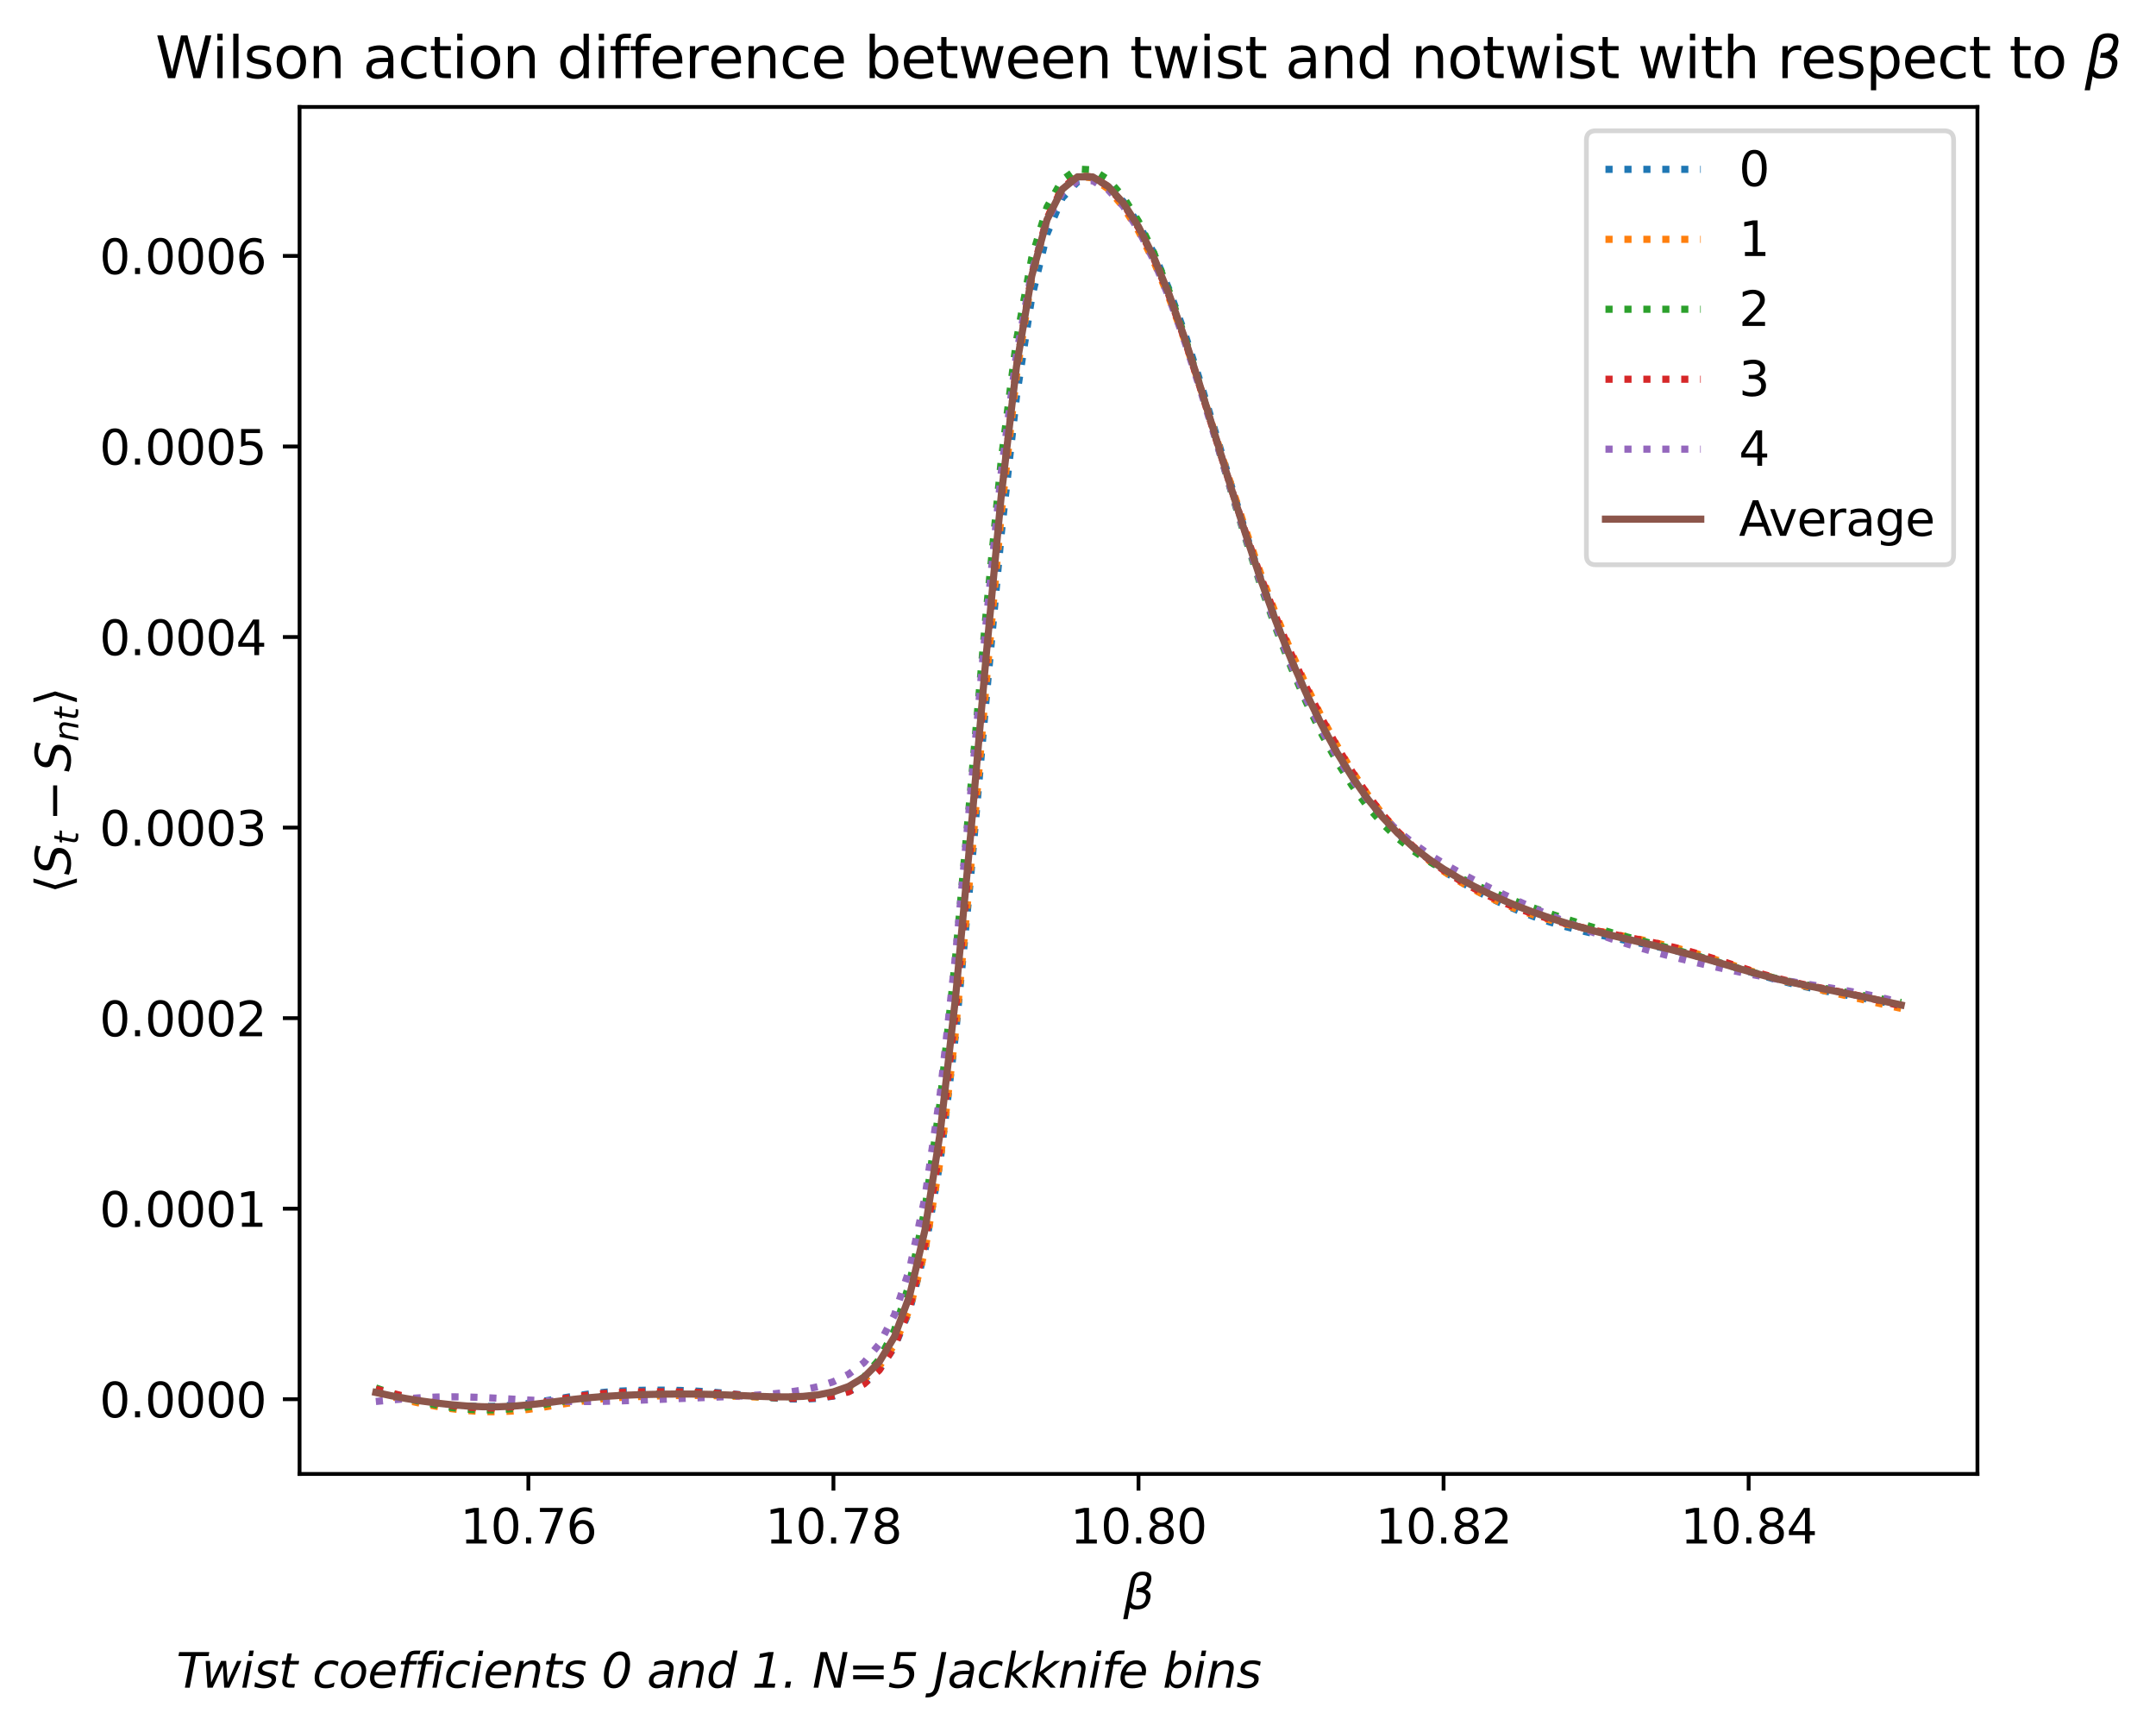 <?xml version="1.0" encoding="utf-8" standalone="no"?>
<!DOCTYPE svg PUBLIC "-//W3C//DTD SVG 1.1//EN"
  "http://www.w3.org/Graphics/SVG/1.1/DTD/svg11.dtd">
<svg xmlns:xlink="http://www.w3.org/1999/xlink" width="452.475pt" height="363.4pt" viewBox="0 0 452.475 363.4" xmlns="http://www.w3.org/2000/svg" version="1.1">
 <defs>
  <style type="text/css">*{stroke-linejoin: round; stroke-linecap: butt}</style>
 </defs>
 <g id="figure_1">
  <g id="patch_1">
   <path d="M 0 363.4 
L 452.475 363.4 
L 452.475 0 
L 0 0 
z
" style="fill: #ffffff"/>
  </g>
  <g id="axes_1">
   <g id="patch_2">
    <path d="M 62.869 309.28 
L 415.001 309.28 
L 415.001 22.44 
L 62.869 22.44 
z
" style="fill: #ffffff"/>
   </g>
   <g id="matplotlib.axis_1">
    <g id="xtick_1">
     <g id="line2d_1">
      <defs>
       <path id="m452017cee3" d="M 0 0 
L 0 3.5 
" style="stroke: #000000; stroke-width: 0.8"/>
      </defs>
      <g>
       <use xlink:href="#m452017cee3" x="110.887" y="309.28" style="stroke: #000000; stroke-width: 0.8"/>
      </g>
     </g>
     <g id="text_1">
      <!-- 10.76 -->
      <g transform="translate(96.573 323.878) scale(0.1 -0.1)">
       <defs>
        <path id="DejaVuSans-31" d="M 794 531 
L 1825 531 
L 1825 4091 
L 703 3866 
L 703 4441 
L 1819 4666 
L 2450 4666 
L 2450 531 
L 3481 531 
L 3481 0 
L 794 0 
L 794 531 
z
" transform="scale(0.016)"/>
        <path id="DejaVuSans-30" d="M 2034 4250 
Q 1547 4250 1301 3770 
Q 1056 3291 1056 2328 
Q 1056 1369 1301 889 
Q 1547 409 2034 409 
Q 2525 409 2770 889 
Q 3016 1369 3016 2328 
Q 3016 3291 2770 3770 
Q 2525 4250 2034 4250 
z
M 2034 4750 
Q 2819 4750 3233 4129 
Q 3647 3509 3647 2328 
Q 3647 1150 3233 529 
Q 2819 -91 2034 -91 
Q 1250 -91 836 529 
Q 422 1150 422 2328 
Q 422 3509 836 4129 
Q 1250 4750 2034 4750 
z
" transform="scale(0.016)"/>
        <path id="DejaVuSans-2e" d="M 684 794 
L 1344 794 
L 1344 0 
L 684 0 
L 684 794 
z
" transform="scale(0.016)"/>
        <path id="DejaVuSans-37" d="M 525 4666 
L 3525 4666 
L 3525 4397 
L 1831 0 
L 1172 0 
L 2766 4134 
L 525 4134 
L 525 4666 
z
" transform="scale(0.016)"/>
        <path id="DejaVuSans-36" d="M 2113 2584 
Q 1688 2584 1439 2293 
Q 1191 2003 1191 1497 
Q 1191 994 1439 701 
Q 1688 409 2113 409 
Q 2538 409 2786 701 
Q 3034 994 3034 1497 
Q 3034 2003 2786 2293 
Q 2538 2584 2113 2584 
z
M 3366 4563 
L 3366 3988 
Q 3128 4100 2886 4159 
Q 2644 4219 2406 4219 
Q 1781 4219 1451 3797 
Q 1122 3375 1075 2522 
Q 1259 2794 1537 2939 
Q 1816 3084 2150 3084 
Q 2853 3084 3261 2657 
Q 3669 2231 3669 1497 
Q 3669 778 3244 343 
Q 2819 -91 2113 -91 
Q 1303 -91 875 529 
Q 447 1150 447 2328 
Q 447 3434 972 4092 
Q 1497 4750 2381 4750 
Q 2619 4750 2861 4703 
Q 3103 4656 3366 4563 
z
" transform="scale(0.016)"/>
       </defs>
       <use xlink:href="#DejaVuSans-31"/>
       <use xlink:href="#DejaVuSans-30" x="63.623"/>
       <use xlink:href="#DejaVuSans-2e" x="127.246"/>
       <use xlink:href="#DejaVuSans-37" x="159.033"/>
       <use xlink:href="#DejaVuSans-36" x="222.656"/>
      </g>
     </g>
    </g>
    <g id="xtick_2">
     <g id="line2d_2">
      <g>
       <use xlink:href="#m452017cee3" x="174.911" y="309.28" style="stroke: #000000; stroke-width: 0.8"/>
      </g>
     </g>
     <g id="text_2">
      <!-- 10.78 -->
      <g transform="translate(160.597 323.878) scale(0.1 -0.1)">
       <defs>
        <path id="DejaVuSans-38" d="M 2034 2216 
Q 1584 2216 1326 1975 
Q 1069 1734 1069 1313 
Q 1069 891 1326 650 
Q 1584 409 2034 409 
Q 2484 409 2743 651 
Q 3003 894 3003 1313 
Q 3003 1734 2745 1975 
Q 2488 2216 2034 2216 
z
M 1403 2484 
Q 997 2584 770 2862 
Q 544 3141 544 3541 
Q 544 4100 942 4425 
Q 1341 4750 2034 4750 
Q 2731 4750 3128 4425 
Q 3525 4100 3525 3541 
Q 3525 3141 3298 2862 
Q 3072 2584 2669 2484 
Q 3125 2378 3379 2068 
Q 3634 1759 3634 1313 
Q 3634 634 3220 271 
Q 2806 -91 2034 -91 
Q 1263 -91 848 271 
Q 434 634 434 1313 
Q 434 1759 690 2068 
Q 947 2378 1403 2484 
z
M 1172 3481 
Q 1172 3119 1398 2916 
Q 1625 2713 2034 2713 
Q 2441 2713 2670 2916 
Q 2900 3119 2900 3481 
Q 2900 3844 2670 4047 
Q 2441 4250 2034 4250 
Q 1625 4250 1398 4047 
Q 1172 3844 1172 3481 
z
" transform="scale(0.016)"/>
       </defs>
       <use xlink:href="#DejaVuSans-31"/>
       <use xlink:href="#DejaVuSans-30" x="63.623"/>
       <use xlink:href="#DejaVuSans-2e" x="127.246"/>
       <use xlink:href="#DejaVuSans-37" x="159.033"/>
       <use xlink:href="#DejaVuSans-38" x="222.656"/>
      </g>
     </g>
    </g>
    <g id="xtick_3">
     <g id="line2d_3">
      <g>
       <use xlink:href="#m452017cee3" x="238.935" y="309.28" style="stroke: #000000; stroke-width: 0.8"/>
      </g>
     </g>
     <g id="text_3">
      <!-- 10.80 -->
      <g transform="translate(224.621 323.878) scale(0.1 -0.1)">
       <use xlink:href="#DejaVuSans-31"/>
       <use xlink:href="#DejaVuSans-30" x="63.623"/>
       <use xlink:href="#DejaVuSans-2e" x="127.246"/>
       <use xlink:href="#DejaVuSans-38" x="159.033"/>
       <use xlink:href="#DejaVuSans-30" x="222.656"/>
      </g>
     </g>
    </g>
    <g id="xtick_4">
     <g id="line2d_4">
      <g>
       <use xlink:href="#m452017cee3" x="302.959" y="309.28" style="stroke: #000000; stroke-width: 0.8"/>
      </g>
     </g>
     <g id="text_4">
      <!-- 10.82 -->
      <g transform="translate(288.645 323.878) scale(0.1 -0.1)">
       <defs>
        <path id="DejaVuSans-32" d="M 1228 531 
L 3431 531 
L 3431 0 
L 469 0 
L 469 531 
Q 828 903 1448 1529 
Q 2069 2156 2228 2338 
Q 2531 2678 2651 2914 
Q 2772 3150 2772 3378 
Q 2772 3750 2511 3984 
Q 2250 4219 1831 4219 
Q 1534 4219 1204 4116 
Q 875 4013 500 3803 
L 500 4441 
Q 881 4594 1212 4672 
Q 1544 4750 1819 4750 
Q 2544 4750 2975 4387 
Q 3406 4025 3406 3419 
Q 3406 3131 3298 2873 
Q 3191 2616 2906 2266 
Q 2828 2175 2409 1742 
Q 1991 1309 1228 531 
z
" transform="scale(0.016)"/>
       </defs>
       <use xlink:href="#DejaVuSans-31"/>
       <use xlink:href="#DejaVuSans-30" x="63.623"/>
       <use xlink:href="#DejaVuSans-2e" x="127.246"/>
       <use xlink:href="#DejaVuSans-38" x="159.033"/>
       <use xlink:href="#DejaVuSans-32" x="222.656"/>
      </g>
     </g>
    </g>
    <g id="xtick_5">
     <g id="line2d_5">
      <g>
       <use xlink:href="#m452017cee3" x="366.983" y="309.28" style="stroke: #000000; stroke-width: 0.8"/>
      </g>
     </g>
     <g id="text_5">
      <!-- 10.84 -->
      <g transform="translate(352.669 323.878) scale(0.1 -0.1)">
       <defs>
        <path id="DejaVuSans-34" d="M 2419 4116 
L 825 1625 
L 2419 1625 
L 2419 4116 
z
M 2253 4666 
L 3047 4666 
L 3047 1625 
L 3713 1625 
L 3713 1100 
L 3047 1100 
L 3047 0 
L 2419 0 
L 2419 1100 
L 313 1100 
L 313 1709 
L 2253 4666 
z
" transform="scale(0.016)"/>
       </defs>
       <use xlink:href="#DejaVuSans-31"/>
       <use xlink:href="#DejaVuSans-30" x="63.623"/>
       <use xlink:href="#DejaVuSans-2e" x="127.246"/>
       <use xlink:href="#DejaVuSans-38" x="159.033"/>
       <use xlink:href="#DejaVuSans-34" x="222.656"/>
      </g>
     </g>
    </g>
    <g id="text_6">
     <!-- $\beta$ -->
     <g transform="translate(235.735 337.658) scale(0.1 -0.1)">
      <defs>
       <path id="DejaVuSans-Oblique-3b2" d="M 872 216 
L 572 -1331 
L -6 -1331 
L 928 3478 
Q 1206 4903 2538 4903 
Q 3888 4903 3659 3700 
Q 3503 2844 2894 2531 
Q 3713 2250 3553 1416 
Q 3272 -69 1759 -66 
Q 1097 -63 872 216 
z
M 1019 966 
Q 1259 422 1875 425 
Q 2775 425 2966 1406 
Q 3138 2288 1675 2219 
L 1778 2750 
Q 2909 2731 3106 3750 
Q 3241 4438 2509 4434 
Q 1691 4434 1503 3459 
L 1019 966 
z
" transform="scale(0.016)"/>
      </defs>
      <use xlink:href="#DejaVuSans-Oblique-3b2" transform="translate(0 0.391)"/>
     </g>
    </g>
   </g>
   <g id="matplotlib.axis_2">
    <g id="ytick_1">
     <g id="line2d_6">
      <defs>
       <path id="m928fd1c744" d="M 0 0 
L -3.5 0 
" style="stroke: #000000; stroke-width: 0.8"/>
      </defs>
      <g>
       <use xlink:href="#m928fd1c744" x="62.869" y="293.605" style="stroke: #000000; stroke-width: 0.8"/>
      </g>
     </g>
     <g id="text_7">
      <!-- 0.0000 -->
      <g transform="translate(20.878 297.404) scale(0.1 -0.1)">
       <use xlink:href="#DejaVuSans-30"/>
       <use xlink:href="#DejaVuSans-2e" x="63.623"/>
       <use xlink:href="#DejaVuSans-30" x="95.41"/>
       <use xlink:href="#DejaVuSans-30" x="159.033"/>
       <use xlink:href="#DejaVuSans-30" x="222.656"/>
       <use xlink:href="#DejaVuSans-30" x="286.279"/>
      </g>
     </g>
    </g>
    <g id="ytick_2">
     <g id="line2d_7">
      <g>
       <use xlink:href="#m928fd1c744" x="62.869" y="253.621" style="stroke: #000000; stroke-width: 0.8"/>
      </g>
     </g>
     <g id="text_8">
      <!-- 0.0001 -->
      <g transform="translate(20.878 257.42) scale(0.1 -0.1)">
       <use xlink:href="#DejaVuSans-30"/>
       <use xlink:href="#DejaVuSans-2e" x="63.623"/>
       <use xlink:href="#DejaVuSans-30" x="95.41"/>
       <use xlink:href="#DejaVuSans-30" x="159.033"/>
       <use xlink:href="#DejaVuSans-30" x="222.656"/>
       <use xlink:href="#DejaVuSans-31" x="286.279"/>
      </g>
     </g>
    </g>
    <g id="ytick_3">
     <g id="line2d_8">
      <g>
       <use xlink:href="#m928fd1c744" x="62.869" y="213.637" style="stroke: #000000; stroke-width: 0.8"/>
      </g>
     </g>
     <g id="text_9">
      <!-- 0.0002 -->
      <g transform="translate(20.878 217.436) scale(0.1 -0.1)">
       <use xlink:href="#DejaVuSans-30"/>
       <use xlink:href="#DejaVuSans-2e" x="63.623"/>
       <use xlink:href="#DejaVuSans-30" x="95.41"/>
       <use xlink:href="#DejaVuSans-30" x="159.033"/>
       <use xlink:href="#DejaVuSans-30" x="222.656"/>
       <use xlink:href="#DejaVuSans-32" x="286.279"/>
      </g>
     </g>
    </g>
    <g id="ytick_4">
     <g id="line2d_9">
      <g>
       <use xlink:href="#m928fd1c744" x="62.869" y="173.653" style="stroke: #000000; stroke-width: 0.8"/>
      </g>
     </g>
     <g id="text_10">
      <!-- 0.0003 -->
      <g transform="translate(20.878 177.452) scale(0.1 -0.1)">
       <defs>
        <path id="DejaVuSans-33" d="M 2597 2516 
Q 3050 2419 3304 2112 
Q 3559 1806 3559 1356 
Q 3559 666 3084 287 
Q 2609 -91 1734 -91 
Q 1441 -91 1130 -33 
Q 819 25 488 141 
L 488 750 
Q 750 597 1062 519 
Q 1375 441 1716 441 
Q 2309 441 2620 675 
Q 2931 909 2931 1356 
Q 2931 1769 2642 2001 
Q 2353 2234 1838 2234 
L 1294 2234 
L 1294 2753 
L 1863 2753 
Q 2328 2753 2575 2939 
Q 2822 3125 2822 3475 
Q 2822 3834 2567 4026 
Q 2313 4219 1838 4219 
Q 1578 4219 1281 4162 
Q 984 4106 628 3988 
L 628 4550 
Q 988 4650 1302 4700 
Q 1616 4750 1894 4750 
Q 2613 4750 3031 4423 
Q 3450 4097 3450 3541 
Q 3450 3153 3228 2886 
Q 3006 2619 2597 2516 
z
" transform="scale(0.016)"/>
       </defs>
       <use xlink:href="#DejaVuSans-30"/>
       <use xlink:href="#DejaVuSans-2e" x="63.623"/>
       <use xlink:href="#DejaVuSans-30" x="95.41"/>
       <use xlink:href="#DejaVuSans-30" x="159.033"/>
       <use xlink:href="#DejaVuSans-30" x="222.656"/>
       <use xlink:href="#DejaVuSans-33" x="286.279"/>
      </g>
     </g>
    </g>
    <g id="ytick_5">
     <g id="line2d_10">
      <g>
       <use xlink:href="#m928fd1c744" x="62.869" y="133.669" style="stroke: #000000; stroke-width: 0.8"/>
      </g>
     </g>
     <g id="text_11">
      <!-- 0.0004 -->
      <g transform="translate(20.878 137.468) scale(0.1 -0.1)">
       <use xlink:href="#DejaVuSans-30"/>
       <use xlink:href="#DejaVuSans-2e" x="63.623"/>
       <use xlink:href="#DejaVuSans-30" x="95.41"/>
       <use xlink:href="#DejaVuSans-30" x="159.033"/>
       <use xlink:href="#DejaVuSans-30" x="222.656"/>
       <use xlink:href="#DejaVuSans-34" x="286.279"/>
      </g>
     </g>
    </g>
    <g id="ytick_6">
     <g id="line2d_11">
      <g>
       <use xlink:href="#m928fd1c744" x="62.869" y="93.685" style="stroke: #000000; stroke-width: 0.8"/>
      </g>
     </g>
     <g id="text_12">
      <!-- 0.0005 -->
      <g transform="translate(20.878 97.484) scale(0.1 -0.1)">
       <defs>
        <path id="DejaVuSans-35" d="M 691 4666 
L 3169 4666 
L 3169 4134 
L 1269 4134 
L 1269 2991 
Q 1406 3038 1543 3061 
Q 1681 3084 1819 3084 
Q 2600 3084 3056 2656 
Q 3513 2228 3513 1497 
Q 3513 744 3044 326 
Q 2575 -91 1722 -91 
Q 1428 -91 1123 -41 
Q 819 9 494 109 
L 494 744 
Q 775 591 1075 516 
Q 1375 441 1709 441 
Q 2250 441 2565 725 
Q 2881 1009 2881 1497 
Q 2881 1984 2565 2268 
Q 2250 2553 1709 2553 
Q 1456 2553 1204 2497 
Q 953 2441 691 2322 
L 691 4666 
z
" transform="scale(0.016)"/>
       </defs>
       <use xlink:href="#DejaVuSans-30"/>
       <use xlink:href="#DejaVuSans-2e" x="63.623"/>
       <use xlink:href="#DejaVuSans-30" x="95.41"/>
       <use xlink:href="#DejaVuSans-30" x="159.033"/>
       <use xlink:href="#DejaVuSans-30" x="222.656"/>
       <use xlink:href="#DejaVuSans-35" x="286.279"/>
      </g>
     </g>
    </g>
    <g id="ytick_7">
     <g id="line2d_12">
      <g>
       <use xlink:href="#m928fd1c744" x="62.869" y="53.701" style="stroke: #000000; stroke-width: 0.8"/>
      </g>
     </g>
     <g id="text_13">
      <!-- 0.0006 -->
      <g transform="translate(20.878 57.5) scale(0.1 -0.1)">
       <use xlink:href="#DejaVuSans-30"/>
       <use xlink:href="#DejaVuSans-2e" x="63.623"/>
       <use xlink:href="#DejaVuSans-30" x="95.41"/>
       <use xlink:href="#DejaVuSans-30" x="159.033"/>
       <use xlink:href="#DejaVuSans-30" x="222.656"/>
       <use xlink:href="#DejaVuSans-36" x="286.279"/>
      </g>
     </g>
    </g>
    <g id="text_14">
     <!-- $\langle S_{t} - S_{nt} \rangle$ -->
     <g transform="translate(14.798 187.51) rotate(-90) scale(0.1 -0.1)">
      <defs>
       <path id="DejaVuSans-27e8" d="M 572 2006 
L 1453 4856 
L 1984 4856 
L 1103 2006 
L 1984 -844 
L 1453 -844 
L 572 2006 
z
" transform="scale(0.016)"/>
       <path id="DejaVuSans-Oblique-53" d="M 3859 4513 
L 3738 3897 
Q 3422 4066 3111 4152 
Q 2800 4238 2509 4238 
Q 1944 4238 1609 3991 
Q 1275 3744 1275 3334 
Q 1275 3109 1398 2989 
Q 1522 2869 2034 2731 
L 2413 2638 
Q 3053 2472 3303 2217 
Q 3553 1963 3553 1503 
Q 3553 797 2998 353 
Q 2444 -91 1538 -91 
Q 1166 -91 791 -17 
Q 416 56 38 206 
L 166 856 
Q 513 641 861 531 
Q 1209 422 1556 422 
Q 2147 422 2503 684 
Q 2859 947 2859 1369 
Q 2859 1650 2717 1795 
Q 2575 1941 2106 2059 
L 1728 2156 
Q 1081 2325 845 2545 
Q 609 2766 609 3163 
Q 609 3859 1145 4304 
Q 1681 4750 2541 4750 
Q 2875 4750 3203 4690 
Q 3531 4631 3859 4513 
z
" transform="scale(0.016)"/>
       <path id="DejaVuSans-Oblique-74" d="M 2706 3500 
L 2619 3053 
L 1472 3053 
L 1100 1153 
Q 1081 1047 1072 975 
Q 1063 903 1063 863 
Q 1063 663 1183 572 
Q 1303 481 1569 481 
L 2150 481 
L 2053 0 
L 1503 0 
Q 991 0 739 200 
Q 488 400 488 806 
Q 488 878 497 964 
Q 506 1050 525 1153 
L 897 3053 
L 409 3053 
L 500 3500 
L 978 3500 
L 1172 4494 
L 1747 4494 
L 1556 3500 
L 2706 3500 
z
" transform="scale(0.016)"/>
       <path id="DejaVuSans-2212" d="M 678 2272 
L 4684 2272 
L 4684 1741 
L 678 1741 
L 678 2272 
z
" transform="scale(0.016)"/>
       <path id="DejaVuSans-Oblique-6e" d="M 3566 2113 
L 3156 0 
L 2578 0 
L 2988 2091 
Q 3016 2238 3031 2350 
Q 3047 2463 3047 2528 
Q 3047 2791 2881 2937 
Q 2716 3084 2419 3084 
Q 1956 3084 1622 2776 
Q 1288 2469 1184 1941 
L 800 0 
L 225 0 
L 903 3500 
L 1478 3500 
L 1363 2950 
Q 1603 3253 1940 3418 
Q 2278 3584 2650 3584 
Q 3113 3584 3367 3334 
Q 3622 3084 3622 2631 
Q 3622 2519 3608 2391 
Q 3594 2263 3566 2113 
z
" transform="scale(0.016)"/>
       <path id="DejaVuSans-27e9" d="M 1925 2006 
L 1044 -844 
L 513 -844 
L 1394 2006 
L 513 4856 
L 1044 4856 
L 1925 2006 
z
" transform="scale(0.016)"/>
      </defs>
      <use xlink:href="#DejaVuSans-27e8" transform="translate(0 0.125)"/>
      <use xlink:href="#DejaVuSans-Oblique-53" transform="translate(39.014 0.125)"/>
      <use xlink:href="#DejaVuSans-Oblique-74" transform="translate(102.49 -16.281) scale(0.7)"/>
      <use xlink:href="#DejaVuSans-2212" transform="translate(152.153 0.125)"/>
      <use xlink:href="#DejaVuSans-Oblique-53" transform="translate(255.425 0.125)"/>
      <use xlink:href="#DejaVuSans-Oblique-6e" transform="translate(318.901 -16.281) scale(0.7)"/>
      <use xlink:href="#DejaVuSans-Oblique-74" transform="translate(363.267 -16.281) scale(0.7)"/>
      <use xlink:href="#DejaVuSans-27e9" transform="translate(393.447 0.125)"/>
     </g>
    </g>
   </g>
   <g id="line2d_13">
    <path d="M 78.875 292.033 
L 82.076 292.895 
L 85.277 293.604 
L 88.478 294.156 
L 91.68 294.571 
L 94.881 294.871 
L 98.082 295.063 
L 101.283 295.137 
L 104.484 295.072 
L 107.686 294.855 
L 110.887 294.491 
L 114.088 294.013 
L 117.289 293.478 
L 120.49 292.953 
L 123.692 292.495 
L 126.893 292.142 
L 130.094 291.9 
L 133.295 291.757 
L 136.496 291.694 
L 139.698 291.697 
L 142.899 291.762 
L 146.1 291.895 
L 149.301 292.101 
L 152.502 292.375 
L 155.704 292.695 
L 158.905 293.025 
L 162.106 293.319 
L 165.307 293.523 
L 168.508 293.58 
L 171.71 293.42 
L 174.911 292.941 
L 178.112 291.986 
L 181.313 290.294 
L 184.514 287.419 
L 187.716 282.636 
L 190.917 274.813 
L 194.118 262.382 
L 197.319 243.566 
L 200.52 217.168 
L 203.722 183.866 
L 206.923 147.087 
L 210.124 112.046 
L 213.325 83.198 
L 216.526 62.383 
L 219.728 49.048 
L 222.929 41.534 
L 226.13 38.144 
L 229.331 37.601 
L 232.532 39.115 
L 235.734 42.285 
L 238.935 46.962 
L 242.136 53.118 
L 245.337 60.726 
L 248.538 69.661 
L 251.74 79.65 
L 254.941 90.277 
L 258.142 101.052 
L 261.343 111.511 
L 264.544 121.311 
L 267.746 130.269 
L 270.947 138.346 
L 274.148 145.59 
L 277.349 152.079 
L 280.55 157.879 
L 283.752 163.032 
L 286.953 167.566 
L 290.154 171.517 
L 293.355 174.935 
L 296.556 177.892 
L 299.758 180.469 
L 302.959 182.747 
L 306.16 184.79 
L 309.361 186.642 
L 312.562 188.325 
L 315.764 189.848 
L 318.965 191.213 
L 322.166 192.424 
L 325.367 193.491 
L 328.568 194.432 
L 331.77 195.266 
L 334.971 196.016 
L 338.172 196.705 
L 341.373 197.356 
L 344.574 197.993 
L 347.776 198.645 
L 350.977 199.342 
L 354.178 200.109 
L 357.379 200.958 
L 360.58 201.885 
L 363.782 202.864 
L 366.983 203.857 
L 370.184 204.819 
L 373.385 205.714 
L 376.586 206.526 
L 379.788 207.257 
L 382.989 207.925 
L 386.19 208.555 
L 389.391 209.169 
L 392.592 209.777 
L 395.794 210.378 
L 398.995 210.958 
" clip-path="url(#p06f0e0cb57)" style="fill: none; stroke-dasharray: 1.5,2.475; stroke-dashoffset: 0; stroke: #1f77b4; stroke-width: 1.5"/>
   </g>
   <g id="line2d_14">
    <path d="M 78.875 292.071 
L 82.076 293 
L 85.277 293.811 
L 88.478 294.508 
L 91.68 295.104 
L 94.881 295.602 
L 98.082 295.981 
L 101.283 296.206 
L 104.484 296.242 
L 107.686 296.077 
L 110.887 295.733 
L 114.088 295.262 
L 117.289 294.738 
L 120.49 294.234 
L 123.692 293.804 
L 126.893 293.473 
L 130.094 293.236 
L 133.295 293.071 
L 136.496 292.954 
L 139.698 292.87 
L 142.899 292.818 
L 146.1 292.806 
L 149.301 292.842 
L 152.502 292.922 
L 155.704 293.032 
L 158.905 293.14 
L 162.106 293.211 
L 165.307 293.203 
L 168.508 293.068 
L 171.71 292.747 
L 174.911 292.152 
L 178.112 291.144 
L 181.313 289.476 
L 184.514 286.724 
L 187.716 282.157 
L 190.917 274.607 
L 194.118 262.384 
L 197.319 243.503 
L 200.52 216.531 
L 203.722 182.087 
L 206.923 143.923 
L 210.124 107.841 
L 213.325 78.691 
L 216.526 58.295 
L 219.728 45.825 
L 222.929 39.342 
L 226.13 36.968 
L 229.331 37.336 
L 232.532 39.616 
L 235.734 43.385 
L 238.935 48.476 
L 242.136 54.841 
L 245.337 62.443 
L 248.538 71.16 
L 251.74 80.751 
L 254.941 90.854 
L 258.142 101.049 
L 261.343 110.946 
L 264.544 120.26 
L 267.746 128.849 
L 270.947 136.696 
L 274.148 143.855 
L 277.349 150.396 
L 280.55 156.365 
L 283.752 161.772 
L 286.953 166.606 
L 290.154 170.861 
L 293.355 174.553 
L 296.556 177.726 
L 299.758 180.45 
L 302.959 182.804 
L 306.16 184.862 
L 309.361 186.682 
L 312.562 188.3 
L 315.764 189.736 
L 318.965 191 
L 322.166 192.102 
L 325.367 193.057 
L 328.568 193.887 
L 331.77 194.621 
L 334.971 195.29 
L 338.172 195.926 
L 341.373 196.558 
L 344.574 197.216 
L 347.776 197.924 
L 350.977 198.703 
L 354.178 199.567 
L 357.379 200.514 
L 360.58 201.526 
L 363.782 202.571 
L 366.983 203.606 
L 370.184 204.595 
L 373.385 205.514 
L 376.586 206.36 
L 379.788 207.146 
L 382.989 207.897 
L 386.19 208.637 
L 389.391 209.381 
L 392.592 210.128 
L 395.794 210.872 
L 398.995 211.599 
" clip-path="url(#p06f0e0cb57)" style="fill: none; stroke-dasharray: 1.5,2.475; stroke-dashoffset: 0; stroke: #ff7f0e; stroke-width: 1.5"/>
   </g>
   <g id="line2d_15">
    <path d="M 78.875 291.231 
L 82.076 292.346 
L 85.277 293.327 
L 88.478 294.157 
L 91.68 294.833 
L 94.881 295.351 
L 98.082 295.698 
L 101.283 295.856 
L 104.484 295.814 
L 107.686 295.579 
L 110.887 295.185 
L 114.088 294.691 
L 117.289 294.167 
L 120.49 293.683 
L 123.692 293.286 
L 126.893 292.991 
L 130.094 292.789 
L 133.295 292.65 
L 136.496 292.55 
L 139.698 292.478 
L 142.899 292.438 
L 146.1 292.447 
L 149.301 292.519 
L 152.502 292.655 
L 155.704 292.841 
L 158.905 293.043 
L 162.106 293.219 
L 165.307 293.316 
L 168.508 293.268 
L 171.71 292.989 
L 174.911 292.345 
L 178.112 291.118 
L 181.313 288.953 
L 184.514 285.264 
L 187.716 279.127 
L 190.917 269.192 
L 194.118 253.751 
L 197.319 231.212 
L 200.52 201.168 
L 203.722 165.626 
L 206.923 129.082 
L 210.124 96.618 
L 213.325 71.457 
L 216.526 54.149 
L 219.728 43.486 
L 222.929 37.754 
L 226.13 35.478 
L 229.331 35.649 
L 232.532 37.685 
L 235.734 41.314 
L 238.935 46.446 
L 242.136 53.056 
L 245.337 61.084 
L 248.538 70.369 
L 251.74 80.609 
L 254.941 91.392 
L 258.142 102.258 
L 261.343 112.79 
L 264.544 122.68 
L 267.746 131.76 
L 270.947 139.979 
L 274.148 147.356 
L 277.349 153.93 
L 280.55 159.738 
L 283.752 164.804 
L 286.953 169.156 
L 290.154 172.837 
L 293.355 175.914 
L 296.556 178.477 
L 299.758 180.628 
L 302.959 182.471 
L 306.16 184.095 
L 309.361 185.569 
L 312.562 186.94 
L 315.764 188.234 
L 318.965 189.462 
L 322.166 190.631 
L 325.367 191.744 
L 328.568 192.803 
L 331.77 193.812 
L 334.971 194.773 
L 338.172 195.691 
L 341.373 196.572 
L 344.574 197.427 
L 347.776 198.274 
L 350.977 199.134 
L 354.178 200.025 
L 357.379 200.955 
L 360.58 201.915 
L 363.782 202.879 
L 366.983 203.812 
L 370.184 204.679 
L 373.385 205.461 
L 376.586 206.159 
L 379.788 206.794 
L 382.989 207.394 
L 386.19 207.986 
L 389.391 208.585 
L 392.592 209.188 
L 395.794 209.781 
L 398.995 210.343 
" clip-path="url(#p06f0e0cb57)" style="fill: none; stroke-dasharray: 1.5,2.475; stroke-dashoffset: 0; stroke: #2ca02c; stroke-width: 1.5"/>
   </g>
   <g id="line2d_16">
    <path d="M 78.875 291.482 
L 82.076 292.299 
L 85.277 293.082 
L 88.478 293.796 
L 91.68 294.417 
L 94.881 294.922 
L 98.082 295.278 
L 101.283 295.452 
L 104.484 295.419 
L 107.686 295.18 
L 110.887 294.764 
L 114.088 294.233 
L 117.289 293.664 
L 120.49 293.133 
L 123.692 292.698 
L 126.893 292.384 
L 130.094 292.186 
L 133.295 292.079 
L 136.496 292.034 
L 139.698 292.032 
L 142.899 292.068 
L 146.1 292.151 
L 149.301 292.289 
L 152.502 292.484 
L 155.704 292.722 
L 158.905 292.976 
L 162.106 293.21 
L 165.307 293.38 
L 168.508 293.435 
L 171.71 293.307 
L 174.911 292.894 
L 178.112 292.023 
L 181.313 290.398 
L 184.514 287.515 
L 187.716 282.541 
L 190.917 274.201 
L 194.118 260.759 
L 197.319 240.357 
L 200.52 211.977 
L 203.722 176.863 
L 206.923 139.171 
L 210.124 104.462 
L 213.325 76.883 
L 216.526 57.672 
L 219.728 45.816 
L 222.929 39.481 
L 226.13 36.976 
L 229.331 37.099 
L 232.532 39.135 
L 235.734 42.733 
L 238.935 47.767 
L 242.136 54.206 
L 245.337 62 
L 248.538 70.996 
L 251.74 80.894 
L 254.941 91.268 
L 258.142 101.649 
L 261.343 111.623 
L 264.544 120.917 
L 267.746 129.423 
L 270.947 137.16 
L 274.148 144.215 
L 277.349 150.668 
L 280.55 156.566 
L 283.752 161.91 
L 286.953 166.682 
L 290.154 170.872 
L 293.355 174.497 
L 296.556 177.607 
L 299.758 180.275 
L 302.959 182.585 
L 306.16 184.613 
L 309.361 186.415 
L 312.562 188.028 
L 315.764 189.471 
L 318.965 190.754 
L 322.166 191.887 
L 325.367 192.886 
L 328.568 193.77 
L 331.77 194.562 
L 334.971 195.287 
L 338.172 195.967 
L 341.373 196.623 
L 344.574 197.279 
L 347.776 197.963 
L 350.977 198.703 
L 354.178 199.525 
L 357.379 200.439 
L 360.58 201.433 
L 363.782 202.474 
L 366.983 203.512 
L 370.184 204.493 
L 373.385 205.38 
L 376.586 206.16 
L 379.788 206.85 
L 382.989 207.488 
L 386.19 208.119 
L 389.391 208.78 
L 392.592 209.497 
L 395.794 210.277 
L 398.995 211.115 
" clip-path="url(#p06f0e0cb57)" style="fill: none; stroke-dasharray: 1.5,2.475; stroke-dashoffset: 0; stroke: #d62728; stroke-width: 1.5"/>
   </g>
   <g id="line2d_17">
    <path d="M 78.875 294.075 
L 82.076 293.765 
L 85.277 293.49 
L 88.478 293.276 
L 91.68 293.142 
L 94.881 293.094 
L 98.082 293.131 
L 101.283 293.24 
L 104.484 293.401 
L 107.686 293.585 
L 110.887 293.766 
L 114.088 293.92 
L 117.289 294.029 
L 120.49 294.084 
L 123.692 294.085 
L 126.893 294.039 
L 130.094 293.954 
L 133.295 293.843 
L 136.496 293.717 
L 139.698 293.585 
L 142.899 293.453 
L 146.1 293.323 
L 149.301 293.195 
L 152.502 293.063 
L 155.704 292.914 
L 158.905 292.731 
L 162.106 292.487 
L 165.307 292.147 
L 168.508 291.662 
L 171.71 290.959 
L 174.911 289.919 
L 178.112 288.347 
L 181.313 285.911 
L 184.514 282.057 
L 187.716 275.908 
L 190.917 266.178 
L 194.118 251.239 
L 197.319 229.559 
L 200.52 200.691 
L 203.722 166.437 
L 206.923 130.99 
L 210.124 99.226 
L 213.325 74.37 
L 216.526 57.1 
L 219.728 46.333 
L 222.929 40.429 
L 226.13 37.956 
L 229.331 37.929 
L 232.532 39.785 
L 235.734 43.251 
L 238.935 48.22 
L 242.136 54.633 
L 245.337 62.404 
L 248.538 71.356 
L 251.74 81.214 
L 254.941 91.612 
L 258.142 102.151 
L 261.343 112.453 
L 264.544 122.216 
L 267.746 131.236 
L 270.947 139.406 
L 274.148 146.694 
L 277.349 153.118 
L 280.55 158.723 
L 283.752 163.57 
L 286.953 167.73 
L 290.154 171.283 
L 293.355 174.317 
L 296.556 176.921 
L 299.758 179.182 
L 302.959 181.182 
L 306.16 182.991 
L 309.361 184.666 
L 312.562 186.25 
L 315.764 187.774 
L 318.965 189.252 
L 322.166 190.69 
L 325.367 192.08 
L 328.568 193.415 
L 331.77 194.684 
L 334.971 195.878 
L 338.172 196.994 
L 341.373 198.034 
L 344.574 199.002 
L 347.776 199.906 
L 350.977 200.752 
L 354.178 201.549 
L 357.379 202.303 
L 360.58 203.02 
L 363.782 203.702 
L 366.983 204.348 
L 370.184 204.958 
L 373.385 205.532 
L 376.586 206.074 
L 379.788 206.594 
L 382.989 207.108 
L 386.19 207.64 
L 389.391 208.212 
L 392.592 208.85 
L 395.794 209.568 
L 398.995 210.371 
" clip-path="url(#p06f0e0cb57)" style="fill: none; stroke-dasharray: 1.5,2.475; stroke-dashoffset: 0; stroke: #9467bd; stroke-width: 1.5"/>
   </g>
   <g id="line2d_18">
    <path d="M 78.875 292.178 
L 82.076 292.861 
L 85.277 293.463 
L 88.478 293.978 
L 91.68 294.413 
L 94.881 294.768 
L 98.082 295.03 
L 101.283 295.178 
L 104.484 295.19 
L 107.686 295.055 
L 110.887 294.788 
L 114.088 294.424 
L 117.289 294.015 
L 120.49 293.617 
L 123.692 293.274 
L 126.893 293.006 
L 130.094 292.813 
L 133.295 292.68 
L 136.496 292.59 
L 139.698 292.532 
L 142.899 292.508 
L 146.1 292.524 
L 149.301 292.589 
L 152.502 292.7 
L 155.704 292.841 
L 158.905 292.983 
L 162.106 293.089 
L 165.307 293.114 
L 168.508 293.003 
L 171.71 292.684 
L 174.911 292.05 
L 178.112 290.924 
L 181.313 289.006 
L 184.514 285.796 
L 187.716 280.474 
L 190.917 271.798 
L 194.118 258.103 
L 197.319 237.639 
L 200.52 209.507 
L 203.722 174.976 
L 206.923 138.05 
L 210.124 104.039 
L 213.325 76.92 
L 216.526 57.92 
L 219.728 46.102 
L 222.929 39.708 
L 226.13 37.104 
L 229.331 37.123 
L 232.532 39.067 
L 235.734 42.594 
L 238.935 47.574 
L 242.136 53.971 
L 245.337 61.731 
L 248.538 70.709 
L 251.74 80.624 
L 254.941 91.081 
L 258.142 101.632 
L 261.343 111.864 
L 264.544 121.477 
L 267.746 130.307 
L 270.947 138.317 
L 274.148 145.542 
L 277.349 152.039 
L 280.55 157.854 
L 283.752 163.017 
L 286.953 167.548 
L 290.154 171.474 
L 293.355 174.843 
L 296.556 177.724 
L 299.758 180.201 
L 302.959 182.358 
L 306.16 184.27 
L 309.361 185.995 
L 312.562 187.569 
L 315.764 189.012 
L 318.965 190.336 
L 322.166 191.547 
L 325.367 192.652 
L 328.568 193.661 
L 331.77 194.589 
L 334.971 195.449 
L 338.172 196.257 
L 341.373 197.029 
L 344.574 197.784 
L 347.776 198.542 
L 350.977 199.327 
L 354.178 200.155 
L 357.379 201.034 
L 360.58 201.956 
L 363.782 202.898 
L 366.983 203.827 
L 370.184 204.709 
L 373.385 205.52 
L 376.586 206.256 
L 379.788 206.928 
L 382.989 207.563 
L 386.19 208.187 
L 389.391 208.825 
L 392.592 209.488 
L 395.794 210.175 
L 398.995 210.877 
" clip-path="url(#p06f0e0cb57)" style="fill: none; stroke: #8c564b; stroke-width: 1.5; stroke-linecap: square"/>
   </g>
   <g id="patch_3">
    <path d="M 62.869 309.28 
L 62.869 22.44 
" style="fill: none; stroke: #000000; stroke-width: 0.8; stroke-linejoin: miter; stroke-linecap: square"/>
   </g>
   <g id="patch_4">
    <path d="M 415.001 309.28 
L 415.001 22.44 
" style="fill: none; stroke: #000000; stroke-width: 0.8; stroke-linejoin: miter; stroke-linecap: square"/>
   </g>
   <g id="patch_5">
    <path d="M 62.869 309.28 
L 415.001 309.28 
" style="fill: none; stroke: #000000; stroke-width: 0.8; stroke-linejoin: miter; stroke-linecap: square"/>
   </g>
   <g id="patch_6">
    <path d="M 62.869 22.44 
L 415.001 22.44 
" style="fill: none; stroke: #000000; stroke-width: 0.8; stroke-linejoin: miter; stroke-linecap: square"/>
   </g>
   <g id="text_15">
    <!-- Wilson action difference between twist and notwist with respect to $\beta$ -->
    <g transform="translate(32.595 16.44) scale(0.12 -0.12)">
     <defs>
      <path id="DejaVuSans-57" d="M 213 4666 
L 850 4666 
L 1831 722 
L 2809 4666 
L 3519 4666 
L 4500 722 
L 5478 4666 
L 6119 4666 
L 4947 0 
L 4153 0 
L 3169 4050 
L 2175 0 
L 1381 0 
L 213 4666 
z
" transform="scale(0.016)"/>
      <path id="DejaVuSans-69" d="M 603 3500 
L 1178 3500 
L 1178 0 
L 603 0 
L 603 3500 
z
M 603 4863 
L 1178 4863 
L 1178 4134 
L 603 4134 
L 603 4863 
z
" transform="scale(0.016)"/>
      <path id="DejaVuSans-6c" d="M 603 4863 
L 1178 4863 
L 1178 0 
L 603 0 
L 603 4863 
z
" transform="scale(0.016)"/>
      <path id="DejaVuSans-73" d="M 2834 3397 
L 2834 2853 
Q 2591 2978 2328 3040 
Q 2066 3103 1784 3103 
Q 1356 3103 1142 2972 
Q 928 2841 928 2578 
Q 928 2378 1081 2264 
Q 1234 2150 1697 2047 
L 1894 2003 
Q 2506 1872 2764 1633 
Q 3022 1394 3022 966 
Q 3022 478 2636 193 
Q 2250 -91 1575 -91 
Q 1294 -91 989 -36 
Q 684 19 347 128 
L 347 722 
Q 666 556 975 473 
Q 1284 391 1588 391 
Q 1994 391 2212 530 
Q 2431 669 2431 922 
Q 2431 1156 2273 1281 
Q 2116 1406 1581 1522 
L 1381 1569 
Q 847 1681 609 1914 
Q 372 2147 372 2553 
Q 372 3047 722 3315 
Q 1072 3584 1716 3584 
Q 2034 3584 2315 3537 
Q 2597 3491 2834 3397 
z
" transform="scale(0.016)"/>
      <path id="DejaVuSans-6f" d="M 1959 3097 
Q 1497 3097 1228 2736 
Q 959 2375 959 1747 
Q 959 1119 1226 758 
Q 1494 397 1959 397 
Q 2419 397 2687 759 
Q 2956 1122 2956 1747 
Q 2956 2369 2687 2733 
Q 2419 3097 1959 3097 
z
M 1959 3584 
Q 2709 3584 3137 3096 
Q 3566 2609 3566 1747 
Q 3566 888 3137 398 
Q 2709 -91 1959 -91 
Q 1206 -91 779 398 
Q 353 888 353 1747 
Q 353 2609 779 3096 
Q 1206 3584 1959 3584 
z
" transform="scale(0.016)"/>
      <path id="DejaVuSans-6e" d="M 3513 2113 
L 3513 0 
L 2938 0 
L 2938 2094 
Q 2938 2591 2744 2837 
Q 2550 3084 2163 3084 
Q 1697 3084 1428 2787 
Q 1159 2491 1159 1978 
L 1159 0 
L 581 0 
L 581 3500 
L 1159 3500 
L 1159 2956 
Q 1366 3272 1645 3428 
Q 1925 3584 2291 3584 
Q 2894 3584 3203 3211 
Q 3513 2838 3513 2113 
z
" transform="scale(0.016)"/>
      <path id="DejaVuSans-20" transform="scale(0.016)"/>
      <path id="DejaVuSans-61" d="M 2194 1759 
Q 1497 1759 1228 1600 
Q 959 1441 959 1056 
Q 959 750 1161 570 
Q 1363 391 1709 391 
Q 2188 391 2477 730 
Q 2766 1069 2766 1631 
L 2766 1759 
L 2194 1759 
z
M 3341 1997 
L 3341 0 
L 2766 0 
L 2766 531 
Q 2569 213 2275 61 
Q 1981 -91 1556 -91 
Q 1019 -91 701 211 
Q 384 513 384 1019 
Q 384 1609 779 1909 
Q 1175 2209 1959 2209 
L 2766 2209 
L 2766 2266 
Q 2766 2663 2505 2880 
Q 2244 3097 1772 3097 
Q 1472 3097 1187 3025 
Q 903 2953 641 2809 
L 641 3341 
Q 956 3463 1253 3523 
Q 1550 3584 1831 3584 
Q 2591 3584 2966 3190 
Q 3341 2797 3341 1997 
z
" transform="scale(0.016)"/>
      <path id="DejaVuSans-63" d="M 3122 3366 
L 3122 2828 
Q 2878 2963 2633 3030 
Q 2388 3097 2138 3097 
Q 1578 3097 1268 2742 
Q 959 2388 959 1747 
Q 959 1106 1268 751 
Q 1578 397 2138 397 
Q 2388 397 2633 464 
Q 2878 531 3122 666 
L 3122 134 
Q 2881 22 2623 -34 
Q 2366 -91 2075 -91 
Q 1284 -91 818 406 
Q 353 903 353 1747 
Q 353 2603 823 3093 
Q 1294 3584 2113 3584 
Q 2378 3584 2631 3529 
Q 2884 3475 3122 3366 
z
" transform="scale(0.016)"/>
      <path id="DejaVuSans-74" d="M 1172 4494 
L 1172 3500 
L 2356 3500 
L 2356 3053 
L 1172 3053 
L 1172 1153 
Q 1172 725 1289 603 
Q 1406 481 1766 481 
L 2356 481 
L 2356 0 
L 1766 0 
Q 1100 0 847 248 
Q 594 497 594 1153 
L 594 3053 
L 172 3053 
L 172 3500 
L 594 3500 
L 594 4494 
L 1172 4494 
z
" transform="scale(0.016)"/>
      <path id="DejaVuSans-64" d="M 2906 2969 
L 2906 4863 
L 3481 4863 
L 3481 0 
L 2906 0 
L 2906 525 
Q 2725 213 2448 61 
Q 2172 -91 1784 -91 
Q 1150 -91 751 415 
Q 353 922 353 1747 
Q 353 2572 751 3078 
Q 1150 3584 1784 3584 
Q 2172 3584 2448 3432 
Q 2725 3281 2906 2969 
z
M 947 1747 
Q 947 1113 1208 752 
Q 1469 391 1925 391 
Q 2381 391 2643 752 
Q 2906 1113 2906 1747 
Q 2906 2381 2643 2742 
Q 2381 3103 1925 3103 
Q 1469 3103 1208 2742 
Q 947 2381 947 1747 
z
" transform="scale(0.016)"/>
      <path id="DejaVuSans-66" d="M 2375 4863 
L 2375 4384 
L 1825 4384 
Q 1516 4384 1395 4259 
Q 1275 4134 1275 3809 
L 1275 3500 
L 2222 3500 
L 2222 3053 
L 1275 3053 
L 1275 0 
L 697 0 
L 697 3053 
L 147 3053 
L 147 3500 
L 697 3500 
L 697 3744 
Q 697 4328 969 4595 
Q 1241 4863 1831 4863 
L 2375 4863 
z
" transform="scale(0.016)"/>
      <path id="DejaVuSans-65" d="M 3597 1894 
L 3597 1613 
L 953 1613 
Q 991 1019 1311 708 
Q 1631 397 2203 397 
Q 2534 397 2845 478 
Q 3156 559 3463 722 
L 3463 178 
Q 3153 47 2828 -22 
Q 2503 -91 2169 -91 
Q 1331 -91 842 396 
Q 353 884 353 1716 
Q 353 2575 817 3079 
Q 1281 3584 2069 3584 
Q 2775 3584 3186 3129 
Q 3597 2675 3597 1894 
z
M 3022 2063 
Q 3016 2534 2758 2815 
Q 2500 3097 2075 3097 
Q 1594 3097 1305 2825 
Q 1016 2553 972 2059 
L 3022 2063 
z
" transform="scale(0.016)"/>
      <path id="DejaVuSans-72" d="M 2631 2963 
Q 2534 3019 2420 3045 
Q 2306 3072 2169 3072 
Q 1681 3072 1420 2755 
Q 1159 2438 1159 1844 
L 1159 0 
L 581 0 
L 581 3500 
L 1159 3500 
L 1159 2956 
Q 1341 3275 1631 3429 
Q 1922 3584 2338 3584 
Q 2397 3584 2469 3576 
Q 2541 3569 2628 3553 
L 2631 2963 
z
" transform="scale(0.016)"/>
      <path id="DejaVuSans-62" d="M 3116 1747 
Q 3116 2381 2855 2742 
Q 2594 3103 2138 3103 
Q 1681 3103 1420 2742 
Q 1159 2381 1159 1747 
Q 1159 1113 1420 752 
Q 1681 391 2138 391 
Q 2594 391 2855 752 
Q 3116 1113 3116 1747 
z
M 1159 2969 
Q 1341 3281 1617 3432 
Q 1894 3584 2278 3584 
Q 2916 3584 3314 3078 
Q 3713 2572 3713 1747 
Q 3713 922 3314 415 
Q 2916 -91 2278 -91 
Q 1894 -91 1617 61 
Q 1341 213 1159 525 
L 1159 0 
L 581 0 
L 581 4863 
L 1159 4863 
L 1159 2969 
z
" transform="scale(0.016)"/>
      <path id="DejaVuSans-77" d="M 269 3500 
L 844 3500 
L 1563 769 
L 2278 3500 
L 2956 3500 
L 3675 769 
L 4391 3500 
L 4966 3500 
L 4050 0 
L 3372 0 
L 2619 2869 
L 1863 0 
L 1184 0 
L 269 3500 
z
" transform="scale(0.016)"/>
      <path id="DejaVuSans-68" d="M 3513 2113 
L 3513 0 
L 2938 0 
L 2938 2094 
Q 2938 2591 2744 2837 
Q 2550 3084 2163 3084 
Q 1697 3084 1428 2787 
Q 1159 2491 1159 1978 
L 1159 0 
L 581 0 
L 581 4863 
L 1159 4863 
L 1159 2956 
Q 1366 3272 1645 3428 
Q 1925 3584 2291 3584 
Q 2894 3584 3203 3211 
Q 3513 2838 3513 2113 
z
" transform="scale(0.016)"/>
      <path id="DejaVuSans-70" d="M 1159 525 
L 1159 -1331 
L 581 -1331 
L 581 3500 
L 1159 3500 
L 1159 2969 
Q 1341 3281 1617 3432 
Q 1894 3584 2278 3584 
Q 2916 3584 3314 3078 
Q 3713 2572 3713 1747 
Q 3713 922 3314 415 
Q 2916 -91 2278 -91 
Q 1894 -91 1617 61 
Q 1341 213 1159 525 
z
M 3116 1747 
Q 3116 2381 2855 2742 
Q 2594 3103 2138 3103 
Q 1681 3103 1420 2742 
Q 1159 2381 1159 1747 
Q 1159 1113 1420 752 
Q 1681 391 2138 391 
Q 2594 391 2855 752 
Q 3116 1113 3116 1747 
z
" transform="scale(0.016)"/>
     </defs>
     <use xlink:href="#DejaVuSans-57" transform="translate(0 0.391)"/>
     <use xlink:href="#DejaVuSans-69" transform="translate(98.877 0.391)"/>
     <use xlink:href="#DejaVuSans-6c" transform="translate(126.66 0.391)"/>
     <use xlink:href="#DejaVuSans-73" transform="translate(154.443 0.391)"/>
     <use xlink:href="#DejaVuSans-6f" transform="translate(206.543 0.391)"/>
     <use xlink:href="#DejaVuSans-6e" transform="translate(267.725 0.391)"/>
     <use xlink:href="#DejaVuSans-20" transform="translate(331.104 0.391)"/>
     <use xlink:href="#DejaVuSans-61" transform="translate(362.891 0.391)"/>
     <use xlink:href="#DejaVuSans-63" transform="translate(424.17 0.391)"/>
     <use xlink:href="#DejaVuSans-74" transform="translate(479.15 0.391)"/>
     <use xlink:href="#DejaVuSans-69" transform="translate(518.359 0.391)"/>
     <use xlink:href="#DejaVuSans-6f" transform="translate(546.143 0.391)"/>
     <use xlink:href="#DejaVuSans-6e" transform="translate(607.324 0.391)"/>
     <use xlink:href="#DejaVuSans-20" transform="translate(670.703 0.391)"/>
     <use xlink:href="#DejaVuSans-64" transform="translate(702.49 0.391)"/>
     <use xlink:href="#DejaVuSans-69" transform="translate(765.967 0.391)"/>
     <use xlink:href="#DejaVuSans-66" transform="translate(793.75 0.391)"/>
     <use xlink:href="#DejaVuSans-66" transform="translate(828.955 0.391)"/>
     <use xlink:href="#DejaVuSans-65" transform="translate(864.16 0.391)"/>
     <use xlink:href="#DejaVuSans-72" transform="translate(925.684 0.391)"/>
     <use xlink:href="#DejaVuSans-65" transform="translate(966.797 0.391)"/>
     <use xlink:href="#DejaVuSans-6e" transform="translate(1028.32 0.391)"/>
     <use xlink:href="#DejaVuSans-63" transform="translate(1091.699 0.391)"/>
     <use xlink:href="#DejaVuSans-65" transform="translate(1146.68 0.391)"/>
     <use xlink:href="#DejaVuSans-20" transform="translate(1208.203 0.391)"/>
     <use xlink:href="#DejaVuSans-62" transform="translate(1239.99 0.391)"/>
     <use xlink:href="#DejaVuSans-65" transform="translate(1303.467 0.391)"/>
     <use xlink:href="#DejaVuSans-74" transform="translate(1364.99 0.391)"/>
     <use xlink:href="#DejaVuSans-77" transform="translate(1404.199 0.391)"/>
     <use xlink:href="#DejaVuSans-65" transform="translate(1485.986 0.391)"/>
     <use xlink:href="#DejaVuSans-65" transform="translate(1547.51 0.391)"/>
     <use xlink:href="#DejaVuSans-6e" transform="translate(1609.033 0.391)"/>
     <use xlink:href="#DejaVuSans-20" transform="translate(1672.412 0.391)"/>
     <use xlink:href="#DejaVuSans-74" transform="translate(1704.199 0.391)"/>
     <use xlink:href="#DejaVuSans-77" transform="translate(1743.408 0.391)"/>
     <use xlink:href="#DejaVuSans-69" transform="translate(1825.195 0.391)"/>
     <use xlink:href="#DejaVuSans-73" transform="translate(1852.979 0.391)"/>
     <use xlink:href="#DejaVuSans-74" transform="translate(1905.078 0.391)"/>
     <use xlink:href="#DejaVuSans-20" transform="translate(1944.287 0.391)"/>
     <use xlink:href="#DejaVuSans-61" transform="translate(1976.074 0.391)"/>
     <use xlink:href="#DejaVuSans-6e" transform="translate(2037.354 0.391)"/>
     <use xlink:href="#DejaVuSans-64" transform="translate(2100.732 0.391)"/>
     <use xlink:href="#DejaVuSans-20" transform="translate(2164.209 0.391)"/>
     <use xlink:href="#DejaVuSans-6e" transform="translate(2195.996 0.391)"/>
     <use xlink:href="#DejaVuSans-6f" transform="translate(2259.375 0.391)"/>
     <use xlink:href="#DejaVuSans-74" transform="translate(2320.557 0.391)"/>
     <use xlink:href="#DejaVuSans-77" transform="translate(2359.766 0.391)"/>
     <use xlink:href="#DejaVuSans-69" transform="translate(2441.553 0.391)"/>
     <use xlink:href="#DejaVuSans-73" transform="translate(2469.336 0.391)"/>
     <use xlink:href="#DejaVuSans-74" transform="translate(2521.436 0.391)"/>
     <use xlink:href="#DejaVuSans-20" transform="translate(2560.645 0.391)"/>
     <use xlink:href="#DejaVuSans-77" transform="translate(2592.432 0.391)"/>
     <use xlink:href="#DejaVuSans-69" transform="translate(2674.219 0.391)"/>
     <use xlink:href="#DejaVuSans-74" transform="translate(2702.002 0.391)"/>
     <use xlink:href="#DejaVuSans-68" transform="translate(2741.211 0.391)"/>
     <use xlink:href="#DejaVuSans-20" transform="translate(2804.59 0.391)"/>
     <use xlink:href="#DejaVuSans-72" transform="translate(2836.377 0.391)"/>
     <use xlink:href="#DejaVuSans-65" transform="translate(2877.49 0.391)"/>
     <use xlink:href="#DejaVuSans-73" transform="translate(2939.014 0.391)"/>
     <use xlink:href="#DejaVuSans-70" transform="translate(2991.113 0.391)"/>
     <use xlink:href="#DejaVuSans-65" transform="translate(3054.59 0.391)"/>
     <use xlink:href="#DejaVuSans-63" transform="translate(3116.113 0.391)"/>
     <use xlink:href="#DejaVuSans-74" transform="translate(3171.094 0.391)"/>
     <use xlink:href="#DejaVuSans-20" transform="translate(3210.303 0.391)"/>
     <use xlink:href="#DejaVuSans-74" transform="translate(3242.09 0.391)"/>
     <use xlink:href="#DejaVuSans-6f" transform="translate(3281.299 0.391)"/>
     <use xlink:href="#DejaVuSans-20" transform="translate(3342.48 0.391)"/>
     <use xlink:href="#DejaVuSans-Oblique-3b2" transform="translate(3374.268 0.391)"/>
    </g>
   </g>
   <g id="legend_1">
    <g id="patch_7">
     <path d="M 334.935 118.509 
L 408.001 118.509 
Q 410.001 118.509 410.001 116.509 
L 410.001 29.44 
Q 410.001 27.44 408.001 27.44 
L 334.935 27.44 
Q 332.935 27.44 332.935 29.44 
L 332.935 116.509 
Q 332.935 118.509 334.935 118.509 
z
" style="fill: #ffffff; opacity: 0.8; stroke: #cccccc; stroke-linejoin: miter"/>
    </g>
    <g id="line2d_19">
     <path d="M 336.935 35.538 
L 346.935 35.538 
L 356.935 35.538 
" style="fill: none; stroke-dasharray: 1.5,2.475; stroke-dashoffset: 0; stroke: #1f77b4; stroke-width: 1.5"/>
    </g>
    <g id="text_16">
     <!-- 0 -->
     <g transform="translate(364.935 39.038) scale(0.1 -0.1)">
      <use xlink:href="#DejaVuSans-30"/>
     </g>
    </g>
    <g id="line2d_20">
     <path d="M 336.935 50.217 
L 346.935 50.217 
L 356.935 50.217 
" style="fill: none; stroke-dasharray: 1.5,2.475; stroke-dashoffset: 0; stroke: #ff7f0e; stroke-width: 1.5"/>
    </g>
    <g id="text_17">
     <!-- 1 -->
     <g transform="translate(364.935 53.717) scale(0.1 -0.1)">
      <use xlink:href="#DejaVuSans-31"/>
     </g>
    </g>
    <g id="line2d_21">
     <path d="M 336.935 64.895 
L 346.935 64.895 
L 356.935 64.895 
" style="fill: none; stroke-dasharray: 1.5,2.475; stroke-dashoffset: 0; stroke: #2ca02c; stroke-width: 1.5"/>
    </g>
    <g id="text_18">
     <!-- 2 -->
     <g transform="translate(364.935 68.395) scale(0.1 -0.1)">
      <use xlink:href="#DejaVuSans-32"/>
     </g>
    </g>
    <g id="line2d_22">
     <path d="M 336.935 79.573 
L 346.935 79.573 
L 356.935 79.573 
" style="fill: none; stroke-dasharray: 1.5,2.475; stroke-dashoffset: 0; stroke: #d62728; stroke-width: 1.5"/>
    </g>
    <g id="text_19">
     <!-- 3 -->
     <g transform="translate(364.935 83.073) scale(0.1 -0.1)">
      <use xlink:href="#DejaVuSans-33"/>
     </g>
    </g>
    <g id="line2d_23">
     <path d="M 336.935 94.251 
L 346.935 94.251 
L 356.935 94.251 
" style="fill: none; stroke-dasharray: 1.5,2.475; stroke-dashoffset: 0; stroke: #9467bd; stroke-width: 1.5"/>
    </g>
    <g id="text_20">
     <!-- 4 -->
     <g transform="translate(364.935 97.751) scale(0.1 -0.1)">
      <use xlink:href="#DejaVuSans-34"/>
     </g>
    </g>
    <g id="line2d_24">
     <path d="M 336.935 108.929 
L 346.935 108.929 
L 356.935 108.929 
" style="fill: none; stroke: #8c564b; stroke-width: 1.5; stroke-linecap: square"/>
    </g>
    <g id="text_21">
     <!-- Average -->
     <g transform="translate(364.935 112.429) scale(0.1 -0.1)">
      <defs>
       <path id="DejaVuSans-41" d="M 2188 4044 
L 1331 1722 
L 3047 1722 
L 2188 4044 
z
M 1831 4666 
L 2547 4666 
L 4325 0 
L 3669 0 
L 3244 1197 
L 1141 1197 
L 716 0 
L 50 0 
L 1831 4666 
z
" transform="scale(0.016)"/>
       <path id="DejaVuSans-76" d="M 191 3500 
L 800 3500 
L 1894 563 
L 2988 3500 
L 3597 3500 
L 2284 0 
L 1503 0 
L 191 3500 
z
" transform="scale(0.016)"/>
       <path id="DejaVuSans-67" d="M 2906 1791 
Q 2906 2416 2648 2759 
Q 2391 3103 1925 3103 
Q 1463 3103 1205 2759 
Q 947 2416 947 1791 
Q 947 1169 1205 825 
Q 1463 481 1925 481 
Q 2391 481 2648 825 
Q 2906 1169 2906 1791 
z
M 3481 434 
Q 3481 -459 3084 -895 
Q 2688 -1331 1869 -1331 
Q 1566 -1331 1297 -1286 
Q 1028 -1241 775 -1147 
L 775 -588 
Q 1028 -725 1275 -790 
Q 1522 -856 1778 -856 
Q 2344 -856 2625 -561 
Q 2906 -266 2906 331 
L 2906 616 
Q 2728 306 2450 153 
Q 2172 0 1784 0 
Q 1141 0 747 490 
Q 353 981 353 1791 
Q 353 2603 747 3093 
Q 1141 3584 1784 3584 
Q 2172 3584 2450 3431 
Q 2728 3278 2906 2969 
L 2906 3500 
L 3481 3500 
L 3481 434 
z
" transform="scale(0.016)"/>
      </defs>
      <use xlink:href="#DejaVuSans-41"/>
      <use xlink:href="#DejaVuSans-76" x="62.533"/>
      <use xlink:href="#DejaVuSans-65" x="121.713"/>
      <use xlink:href="#DejaVuSans-72" x="183.236"/>
      <use xlink:href="#DejaVuSans-61" x="224.35"/>
      <use xlink:href="#DejaVuSans-67" x="285.629"/>
      <use xlink:href="#DejaVuSans-65" x="349.105"/>
     </g>
    </g>
   </g>
  </g>
  <g id="text_22">
   <!-- Twist coefficients 0 and 1. N=5 Jackknife bins -->
   <g transform="translate(37.001 354.12) scale(0.1 -0.1)">
    <defs>
     <path id="DejaVuSans-Oblique-54" d="M 378 4666 
L 4325 4666 
L 4225 4134 
L 2559 4134 
L 1759 0 
L 1125 0 
L 1925 4134 
L 275 4134 
L 378 4666 
z
" transform="scale(0.016)"/>
     <path id="DejaVuSans-Oblique-77" d="M 544 3500 
L 1113 3500 
L 1259 684 
L 2566 3500 
L 3231 3500 
L 3425 684 
L 4666 3500 
L 5241 3500 
L 3641 0 
L 2969 0 
L 2797 2900 
L 1459 0 
L 781 0 
L 544 3500 
z
" transform="scale(0.016)"/>
     <path id="DejaVuSans-Oblique-69" d="M 1172 4863 
L 1747 4863 
L 1606 4134 
L 1031 4134 
L 1172 4863 
z
M 909 3500 
L 1484 3500 
L 800 0 
L 225 0 
L 909 3500 
z
" transform="scale(0.016)"/>
     <path id="DejaVuSans-Oblique-73" d="M 3200 3397 
L 3091 2853 
Q 2863 2978 2609 3040 
Q 2356 3103 2088 3103 
Q 1634 3103 1373 2948 
Q 1113 2794 1113 2528 
Q 1113 2219 1719 2053 
Q 1766 2041 1788 2034 
L 1972 1978 
Q 2547 1819 2739 1644 
Q 2931 1469 2931 1166 
Q 2931 609 2489 259 
Q 2047 -91 1331 -91 
Q 1053 -91 747 -37 
Q 441 16 72 128 
L 184 722 
Q 500 559 806 475 
Q 1113 391 1394 391 
Q 1816 391 2080 572 
Q 2344 753 2344 1031 
Q 2344 1331 1650 1516 
L 1591 1531 
L 1394 1581 
Q 956 1697 753 1886 
Q 550 2075 550 2369 
Q 550 2928 970 3256 
Q 1391 3584 2113 3584 
Q 2397 3584 2667 3537 
Q 2938 3491 3200 3397 
z
" transform="scale(0.016)"/>
     <path id="DejaVuSans-Oblique-20" transform="scale(0.016)"/>
     <path id="DejaVuSans-Oblique-63" d="M 3431 3366 
L 3316 2797 
Q 3109 2947 2876 3022 
Q 2644 3097 2394 3097 
Q 2119 3097 1870 3000 
Q 1622 2903 1453 2725 
Q 1184 2453 1037 2087 
Q 891 1722 891 1331 
Q 891 859 1127 628 
Q 1363 397 1844 397 
Q 2081 397 2348 469 
Q 2616 541 2906 684 
L 2797 116 
Q 2547 13 2283 -39 
Q 2019 -91 1741 -91 
Q 1044 -91 669 257 
Q 294 606 294 1253 
Q 294 1797 489 2255 
Q 684 2713 1069 3078 
Q 1331 3328 1684 3456 
Q 2038 3584 2456 3584 
Q 2700 3584 2940 3529 
Q 3181 3475 3431 3366 
z
" transform="scale(0.016)"/>
     <path id="DejaVuSans-Oblique-6f" d="M 1625 -91 
Q 1009 -91 651 289 
Q 294 669 294 1325 
Q 294 1706 417 2101 
Q 541 2497 738 2766 
Q 1047 3184 1428 3384 
Q 1809 3584 2291 3584 
Q 2888 3584 3255 3212 
Q 3622 2841 3622 2241 
Q 3622 1825 3500 1412 
Q 3378 1000 3181 728 
Q 2875 309 2494 109 
Q 2113 -91 1625 -91 
z
M 891 1344 
Q 891 869 1089 633 
Q 1288 397 1691 397 
Q 2269 397 2648 901 
Q 3028 1406 3028 2181 
Q 3028 2634 2825 2865 
Q 2622 3097 2228 3097 
Q 1903 3097 1650 2945 
Q 1397 2794 1197 2484 
Q 1050 2253 970 1956 
Q 891 1659 891 1344 
z
" transform="scale(0.016)"/>
     <path id="DejaVuSans-Oblique-65" d="M 3078 2063 
Q 3088 2113 3092 2166 
Q 3097 2219 3097 2272 
Q 3097 2653 2873 2875 
Q 2650 3097 2266 3097 
Q 1838 3097 1509 2826 
Q 1181 2556 1013 2059 
L 3078 2063 
z
M 3578 1613 
L 903 1613 
Q 884 1494 878 1425 
Q 872 1356 872 1306 
Q 872 872 1139 634 
Q 1406 397 1894 397 
Q 2269 397 2603 481 
Q 2938 566 3225 728 
L 3116 159 
Q 2806 34 2476 -28 
Q 2147 -91 1806 -91 
Q 1078 -91 686 257 
Q 294 606 294 1247 
Q 294 1794 489 2264 
Q 684 2734 1063 3103 
Q 1306 3334 1642 3459 
Q 1978 3584 2356 3584 
Q 2950 3584 3301 3228 
Q 3653 2872 3653 2272 
Q 3653 2128 3634 1964 
Q 3616 1800 3578 1613 
z
" transform="scale(0.016)"/>
     <path id="DejaVuSans-Oblique-66" d="M 3059 4863 
L 2969 4384 
L 2419 4384 
Q 2106 4384 1964 4261 
Q 1822 4138 1753 3809 
L 1691 3500 
L 2638 3500 
L 2553 3053 
L 1606 3053 
L 1013 0 
L 434 0 
L 1031 3053 
L 481 3053 
L 563 3500 
L 1113 3500 
L 1159 3744 
Q 1278 4363 1576 4613 
Q 1875 4863 2516 4863 
L 3059 4863 
z
" transform="scale(0.016)"/>
     <path id="DejaVuSans-Oblique-30" d="M 2444 4750 
Q 3078 4750 3414 4328 
Q 3750 3906 3750 3116 
Q 3750 2516 3592 1923 
Q 3434 1331 3150 863 
Q 2859 394 2467 151 
Q 2075 -91 1600 -91 
Q 988 -91 653 334 
Q 319 759 319 1544 
Q 319 2138 480 2733 
Q 641 3328 928 3794 
Q 1216 4263 1602 4506 
Q 1988 4750 2444 4750 
z
M 2406 4250 
Q 2169 4250 1955 4123 
Q 1741 3997 1569 3750 
Q 1281 3338 1111 2720 
Q 941 2103 941 1453 
Q 941 938 1123 673 
Q 1306 409 1663 409 
Q 1913 409 2125 536 
Q 2338 663 2509 909 
Q 2794 1319 2961 1936 
Q 3128 2553 3128 3206 
Q 3128 3722 2945 3986 
Q 2763 4250 2406 4250 
z
" transform="scale(0.016)"/>
     <path id="DejaVuSans-Oblique-61" d="M 3438 1997 
L 3047 0 
L 2472 0 
L 2578 531 
Q 2325 219 2001 64 
Q 1678 -91 1281 -91 
Q 834 -91 548 182 
Q 263 456 263 884 
Q 263 1497 752 1853 
Q 1241 2209 2100 2209 
L 2900 2209 
L 2931 2363 
Q 2938 2388 2941 2417 
Q 2944 2447 2944 2509 
Q 2944 2788 2717 2942 
Q 2491 3097 2081 3097 
Q 1800 3097 1504 3025 
Q 1209 2953 897 2809 
L 997 3341 
Q 1322 3463 1633 3523 
Q 1944 3584 2234 3584 
Q 2853 3584 3176 3315 
Q 3500 3047 3500 2534 
Q 3500 2431 3484 2292 
Q 3469 2153 3438 1997 
z
M 2816 1759 
L 2241 1759 
Q 1534 1759 1195 1570 
Q 856 1381 856 984 
Q 856 709 1029 553 
Q 1203 397 1509 397 
Q 1978 397 2328 733 
Q 2678 1069 2791 1631 
L 2816 1759 
z
" transform="scale(0.016)"/>
     <path id="DejaVuSans-Oblique-64" d="M 2675 525 
Q 2444 222 2128 65 
Q 1813 -91 1428 -91 
Q 903 -91 598 267 
Q 294 625 294 1247 
Q 294 1766 478 2236 
Q 663 2706 1013 3078 
Q 1244 3325 1534 3454 
Q 1825 3584 2144 3584 
Q 2481 3584 2739 3421 
Q 2997 3259 3138 2956 
L 3513 4863 
L 4091 4863 
L 3144 0 
L 2566 0 
L 2675 525 
z
M 891 1350 
Q 891 897 1095 644 
Q 1300 391 1663 391 
Q 1931 391 2161 520 
Q 2391 650 2566 903 
Q 2750 1166 2856 1509 
Q 2963 1853 2963 2188 
Q 2963 2622 2758 2865 
Q 2553 3109 2194 3109 
Q 1922 3109 1687 2981 
Q 1453 2853 1288 2613 
Q 1106 2353 998 2009 
Q 891 1666 891 1350 
z
" transform="scale(0.016)"/>
     <path id="DejaVuSans-Oblique-31" d="M 416 531 
L 1447 531 
L 2144 4122 
L 978 3897 
L 1088 4441 
L 2247 4666 
L 2881 4666 
L 2075 531 
L 3103 531 
L 3003 0 
L 313 0 
L 416 531 
z
" transform="scale(0.016)"/>
     <path id="DejaVuSans-Oblique-2e" d="M 525 794 
L 1184 794 
L 1031 0 
L 372 0 
L 525 794 
z
" transform="scale(0.016)"/>
     <path id="DejaVuSans-Oblique-4e" d="M 1081 4666 
L 1931 4666 
L 3219 666 
L 4000 4666 
L 4616 4666 
L 3706 0 
L 2853 0 
L 1569 4025 
L 788 0 
L 172 0 
L 1081 4666 
z
" transform="scale(0.016)"/>
     <path id="DejaVuSans-Oblique-3d" d="M 678 2906 
L 4684 2906 
L 4684 2381 
L 678 2381 
L 678 2906 
z
M 678 1631 
L 4684 1631 
L 4684 1100 
L 678 1100 
L 678 1631 
z
" transform="scale(0.016)"/>
     <path id="DejaVuSans-Oblique-35" d="M 3719 4666 
L 3622 4141 
L 1691 4141 
L 1466 2988 
Q 1609 3034 1757 3056 
Q 1906 3078 2059 3078 
Q 2706 3078 3081 2731 
Q 3456 2384 3456 1791 
Q 3456 1375 3264 994 
Q 3072 613 2719 325 
Q 2469 125 2108 17 
Q 1747 -91 1319 -91 
Q 1038 -91 744 -41 
Q 450 9 128 109 
L 244 697 
Q 531 556 820 486 
Q 1109 416 1403 416 
Q 2013 416 2411 781 
Q 2809 1147 2809 1697 
Q 2809 2103 2548 2328 
Q 2288 2553 1819 2553 
Q 1572 2553 1305 2495 
Q 1038 2438 756 2322 
L 1209 4666 
L 3719 4666 
z
" transform="scale(0.016)"/>
     <path id="DejaVuSans-Oblique-4a" d="M 1069 4666 
L 1703 4666 
L 856 325 
Q 691 -522 298 -901 
Q -94 -1281 -800 -1281 
L -1050 -1281 
L -947 -750 
L -750 -750 
Q -328 -750 -109 -509 
Q 109 -269 225 325 
L 1069 4666 
z
" transform="scale(0.016)"/>
     <path id="DejaVuSans-Oblique-6b" d="M 1172 4863 
L 1747 4863 
L 1197 2028 
L 3169 3500 
L 3916 3500 
L 1716 1825 
L 3322 0 
L 2625 0 
L 1131 1709 
L 800 0 
L 225 0 
L 1172 4863 
z
" transform="scale(0.016)"/>
     <path id="DejaVuSans-Oblique-62" d="M 3169 2138 
Q 3169 2591 2961 2847 
Q 2753 3103 2388 3103 
Q 2122 3103 1889 2973 
Q 1656 2844 1484 2597 
Q 1303 2338 1198 1995 
Q 1094 1653 1094 1313 
Q 1094 881 1298 636 
Q 1503 391 1863 391 
Q 2134 391 2365 517 
Q 2597 644 2772 891 
Q 2950 1147 3059 1487 
Q 3169 1828 3169 2138 
z
M 1381 2969 
Q 1594 3256 1914 3420 
Q 2234 3584 2584 3584 
Q 3122 3584 3439 3221 
Q 3756 2859 3756 2241 
Q 3756 1734 3570 1259 
Q 3384 784 3041 416 
Q 2816 172 2522 40 
Q 2228 -91 1906 -91 
Q 1566 -91 1316 65 
Q 1066 222 909 531 
L 806 0 
L 231 0 
L 1178 4863 
L 1753 4863 
L 1381 2969 
z
" transform="scale(0.016)"/>
    </defs>
    <use xlink:href="#DejaVuSans-Oblique-54"/>
    <use xlink:href="#DejaVuSans-Oblique-77" x="52.959"/>
    <use xlink:href="#DejaVuSans-Oblique-69" x="134.746"/>
    <use xlink:href="#DejaVuSans-Oblique-73" x="162.529"/>
    <use xlink:href="#DejaVuSans-Oblique-74" x="214.629"/>
    <use xlink:href="#DejaVuSans-Oblique-20" x="253.838"/>
    <use xlink:href="#DejaVuSans-Oblique-63" x="285.625"/>
    <use xlink:href="#DejaVuSans-Oblique-6f" x="340.605"/>
    <use xlink:href="#DejaVuSans-Oblique-65" x="401.787"/>
    <use xlink:href="#DejaVuSans-Oblique-66" x="463.311"/>
    <use xlink:href="#DejaVuSans-Oblique-66" x="498.516"/>
    <use xlink:href="#DejaVuSans-Oblique-69" x="533.721"/>
    <use xlink:href="#DejaVuSans-Oblique-63" x="561.504"/>
    <use xlink:href="#DejaVuSans-Oblique-69" x="616.484"/>
    <use xlink:href="#DejaVuSans-Oblique-65" x="644.268"/>
    <use xlink:href="#DejaVuSans-Oblique-6e" x="705.791"/>
    <use xlink:href="#DejaVuSans-Oblique-74" x="769.17"/>
    <use xlink:href="#DejaVuSans-Oblique-73" x="808.379"/>
    <use xlink:href="#DejaVuSans-Oblique-20" x="860.479"/>
    <use xlink:href="#DejaVuSans-Oblique-30" x="892.266"/>
    <use xlink:href="#DejaVuSans-Oblique-20" x="955.889"/>
    <use xlink:href="#DejaVuSans-Oblique-61" x="987.676"/>
    <use xlink:href="#DejaVuSans-Oblique-6e" x="1048.955"/>
    <use xlink:href="#DejaVuSans-Oblique-64" x="1112.334"/>
    <use xlink:href="#DejaVuSans-Oblique-20" x="1175.811"/>
    <use xlink:href="#DejaVuSans-Oblique-31" x="1207.598"/>
    <use xlink:href="#DejaVuSans-Oblique-2e" x="1271.221"/>
    <use xlink:href="#DejaVuSans-Oblique-20" x="1303.008"/>
    <use xlink:href="#DejaVuSans-Oblique-4e" x="1334.795"/>
    <use xlink:href="#DejaVuSans-Oblique-3d" x="1409.6"/>
    <use xlink:href="#DejaVuSans-Oblique-35" x="1493.389"/>
    <use xlink:href="#DejaVuSans-Oblique-20" x="1557.012"/>
    <use xlink:href="#DejaVuSans-Oblique-4a" x="1588.799"/>
    <use xlink:href="#DejaVuSans-Oblique-61" x="1618.291"/>
    <use xlink:href="#DejaVuSans-Oblique-63" x="1679.57"/>
    <use xlink:href="#DejaVuSans-Oblique-6b" x="1734.551"/>
    <use xlink:href="#DejaVuSans-Oblique-6b" x="1792.461"/>
    <use xlink:href="#DejaVuSans-Oblique-6e" x="1850.371"/>
    <use xlink:href="#DejaVuSans-Oblique-69" x="1913.75"/>
    <use xlink:href="#DejaVuSans-Oblique-66" x="1941.533"/>
    <use xlink:href="#DejaVuSans-Oblique-65" x="1976.738"/>
    <use xlink:href="#DejaVuSans-Oblique-20" x="2038.262"/>
    <use xlink:href="#DejaVuSans-Oblique-62" x="2070.049"/>
    <use xlink:href="#DejaVuSans-Oblique-69" x="2133.525"/>
    <use xlink:href="#DejaVuSans-Oblique-6e" x="2161.309"/>
    <use xlink:href="#DejaVuSans-Oblique-73" x="2224.688"/>
   </g>
  </g>
 </g>
 <defs>
  <clipPath id="p06f0e0cb57">
   <rect x="62.869" y="22.44" width="352.132" height="286.84"/>
  </clipPath>
 </defs>
</svg>
